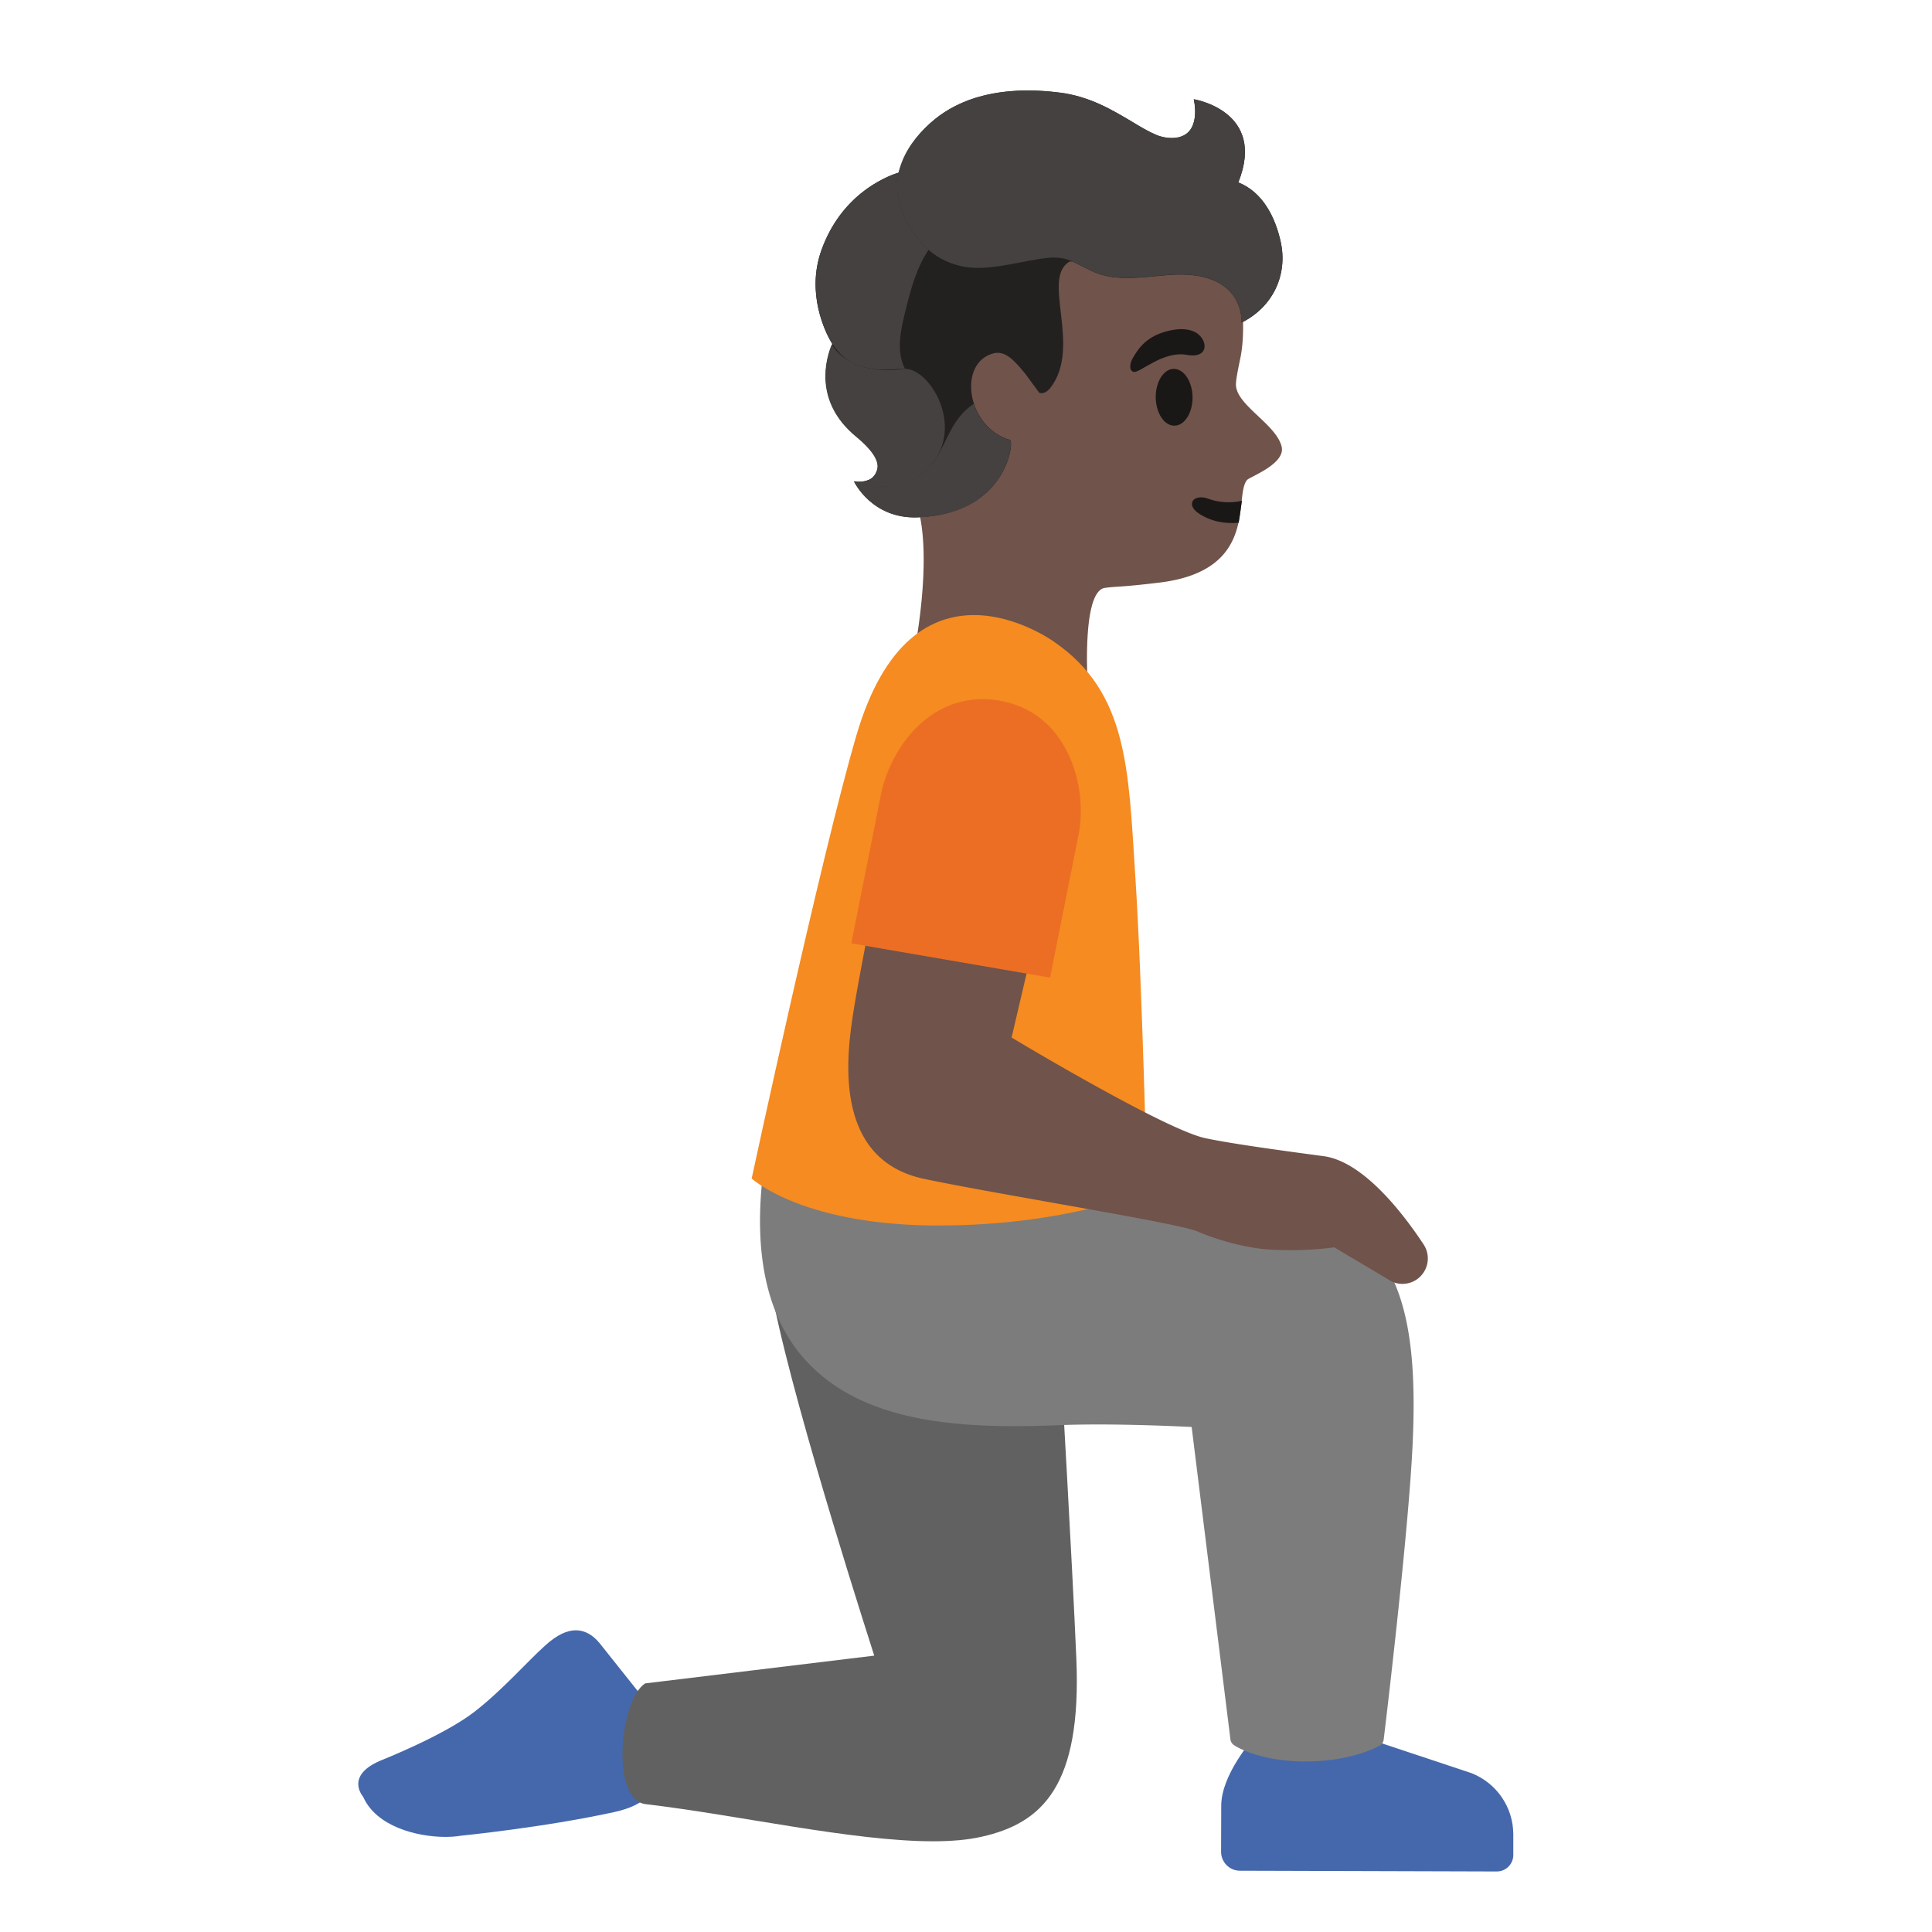 <svg xmlns="http://www.w3.org/2000/svg" xml:space="preserve" id="Layer_1" x="0" y="0" version="1.1" viewBox="0 0 128 128"><path d="M25.34 116.59s4.03-1.6 6.04-3.14c1.88-1.44 3.58-3.4 4.75-4.44.76-.69 1.43-1 2.02-1 .6 0 1.13.31 1.58.86l2.58 3.24c1.08 1.78.16 4.11.16 4.11s2.7 2.86-1.8 3.84c-4.61 1.01-10.13 1.56-10.13 1.56-.29.05-.64.08-1.02.08-1.9 0-4.6-.69-5.46-2.66 0 0-1.29-1.43 1.28-2.45" style="fill:#4568ac"/><path d="m42.74 111.53 15.18-1.84c.01 0-5.13-15.82-6.64-23.31 0 0 12.54 3.72 18.98 3.72 0 0 .78 13.4 1.05 19.78.36 8.44-2.25 10.91-6.28 11.81-.92.21-2.01.3-3.21.3-5.32 0-12.92-1.74-19.04-2.46-2.35-.28-1.72-6.91-.04-8" style="fill:#616161"/><path d="M80.91 119.62c.01-2.07 2.12-4.43 2.12-4.43l7.62.01 6.85 2.28c1.66.66 2.75 2.25 2.76 4.04v1.38c0 .6-.49 1.09-1.09 1.09l-17.02-.05c-.69 0-1.25-.56-1.25-1.26z" style="fill:#4568ac"/><path d="M50.57 77.58c.03-.27.24-.47.53-.44l18.07 1.23c.1.01 10.31 1.42 16.59 1.96 7.44.64 8.14 8.01 7.84 15.13-.25 5.96-1.91 19.67-1.93 19.81-.02.15-.11.29-.24.37-.07.04-1.82 1.06-4.94 1.06-3.14 0-4.71-1.05-4.76-1.1a.53.53 0 0 1-.21-.35l-2.57-20.71c-1.31-.06-5.43-.25-8.76-.12-6.45.26-12.94-.08-16.78-4.26-2.57-2.79-3.53-7.03-2.84-12.58" style="fill:#7c7c7c"/><path d="M59.07 28.98c-1.09-3.72-1.69-8.33-1.19-11.1.11-.62.27-1.16.49-1.57.63-1.11 1.47-2.18 2.46-3.14.02-.02.04-.04.06-.05q.33-.33.69-.63c.04-.03.08-.07.12-.1.22-.19.44-.37.67-.54.05-.04.11-.08.16-.12.22-.17.45-.33.68-.48l.18-.12c.23-.15.47-.3.71-.44.06-.04.12-.07.18-.11.25-.14.5-.27.75-.4a20.958 20.958 0 0 1 .99-.46c.03-.01.07-.03.1-.04 1.55-.63 3.17-1 4.74-1 .04 0 .08.01.11.01.35 0 .69.02 1.03.06 5.74.68 8.99 4.65 10.04 9.81.38 1.87.41 3.76.15 5.1-.03.16-.29 1.34-.3 1.7-.15 1.41 2.63 2.68 3.02 4.22.29 1.15-2.11 2.01-2.29 2.22-.91 1.09.83 6-5.82 6.8-2.56.31-2.8.24-3.6.35-1.59.23-1.12 6.68-1.12 6.68h-.01l-11.52-2.31s1.53-7.45-.12-10.7c-.49-1-.96-2.26-1.36-3.64" style="fill:#70534a"/><path d="M82.07 34.63c-.92.09-1.85-.08-2.66-.62-.88-.6-.33-1.33.67-.96.6.23 1.44.31 2.2.13zM76.57 26.34c-.01-1.04.52-1.89 1.19-1.9s1.23.82 1.25 1.86c.01 1.04-.52 1.89-1.19 1.9-.68.02-1.23-.82-1.25-1.86M78.62 23.51c1.22.23 1.42-.58.96-1.17-.34-.44-1.1-.75-2.46-.34-1.28.39-1.75 1.19-2.05 1.69s-.22.95.09.95c.42.01 1.95-1.41 3.46-1.13" style="fill:#1a1717"/><path d="M56.73 48.75c1.86-6.37 5.03-8 7.8-8 2.88 0 5.32 1.78 5.32 1.78 4.9 3.37 4.91 8.51 5.36 15.42.46 6.91.79 20.99.79 20.99s-5.44 2.25-13.71 2.25h-.65C53 81.07 49.8 78.08 49.8 78.08s4.6-21.37 6.93-29.33" style="fill:#f58b21"/><path d="M56.57 66.86c.48-3.02 2.76-14.41 2.78-14.52.05-.25.28-.42.54-.4l10.25.98a.504.504 0 0 1 .44.61l-3.56 15.21c1.75 1.05 10.38 6.15 12.85 6.67 1.67.35 4.53.75 7.83 1.19 2.64.36 5.28 3.82 6.62 5.85.4.61.36 1.4-.08 1.96-.33.43-.83.65-1.33.65-.33 0-.66-.1-.94-.3l-3.57-2.12c-.51.07-2.01.25-4.05.16-2.52-.11-4.97-1.19-5.05-1.23-.91-.35-5.26-1.12-9.47-1.87-3.14-.56-6.38-1.13-8.57-1.59-6.26-1.3-5.12-8.53-4.69-11.25" style="fill:#70534a"/><path d="M58.32 52.87c.5-2.91 2.88-6.55 6.78-6.55.34 0 .7.03 1.07.09 4.53.74 5.87 5.57 5.32 8.73l-1.92 9.63L56.4 62.5z" style="fill:#ec6e24"/><path d="M54.42 16.58c1.3-3.65 4.17-4.84 5.11-5.14.4-1.32 2.46-6.34 10.67-5.3 2 .25 3.49 1.15 4.8 1.93.56.34 1.1.66 1.6.87.4.17 1.11.32 1.68.1 1.3-.48.81-2.46.81-2.46s4.85.77 2.95 5.51c1.64.65 2.46 2.34 2.81 3.94.48 2.19-.52 4.32-2.6 5.35 0 0 .29-3.55-4.81-3.16-1.58.12-3.23.43-4.72-.1-.57-.21-1.11-.54-1.66-.79h-.2c-1.9 1.11.82 5.58-1.24 8.33-.41.54-.77.36-.77.36l-.91-1.24c-.69-.84-1.31-1.58-2.12-1.37-2.39.62-1.79 4.9 1.1 5.74.29.08-.19 4.9-6.11 5.12-3.06.12-4.23-2.39-4.23-2.39s1.32.28 1.56-.84c.13-.58-.43-1.34-1.42-2.15-2.85-2.35-1.96-5.21-1.58-6.1-.48-.78-1.74-3.36-.72-6.21" style="fill:#232020"/><path d="M55.11 22.81c-.05-.09.93 2.15 4.83 1.63 1.61-.06 3.99 3.73 1.74 6.38-2 2.34-5.12 1.09-5.12 1.09s.43.11 1.04-.13c.39-.16.52-.69.52-.71.13-.58-.43-1.34-1.42-2.15-2.85-2.36-1.96-5.22-1.59-6.11" style="fill:#444140"/><path d="M54.42 16.58c.68-1.92 2-3.57 3.79-4.56.26-.15.89-.48 1.34-.58-.18.85-.12 1.74.27 2.66.01.03.47 1.39 1.7 2.45-.82 1.22-1.2 2.69-1.55 4.12-.31 1.25-.6 2.63-.01 3.77-.75-.02-1.93.24-3.27-.3-1.28-.52-1.99-1.94-2.35-3.24-.41-1.42-.42-2.93.08-4.32" style="fill:#444140"/><path d="M59.81 14.1c-1.03-2.39.21-4.67 2.17-6.24 2.3-1.83 5.4-2.09 8.22-1.73 2 .25 3.49 1.15 4.8 1.93.56.34 1.1.66 1.6.87.4.17 1.11.32 1.68.1 1.3-.48.81-2.46.81-2.46s4.85.77 2.95 5.51c1.64.65 2.46 2.34 2.81 3.94.48 2.19-.52 4.32-2.6 5.35 0 0 .29-3.55-4.81-3.16-1.58.12-3.23.43-4.72-.1-1.32-.48-1.79-1.16-3.24-1.03-1.57.15-3.64.82-5.27.64-3.31-.37-4.38-3.58-4.4-3.62" style="fill:#444140"/><path d="M61.68 30.81c1.01-1.16 1.22-3.01 2.84-4.06.34 1.06 1.16 2.05 2.39 2.41.29.08-.19 4.9-6.11 5.12-3.06.12-4.23-2.39-4.23-2.39s3.07 1.25 5.11-1.08" style="fill:#444140"/></svg>